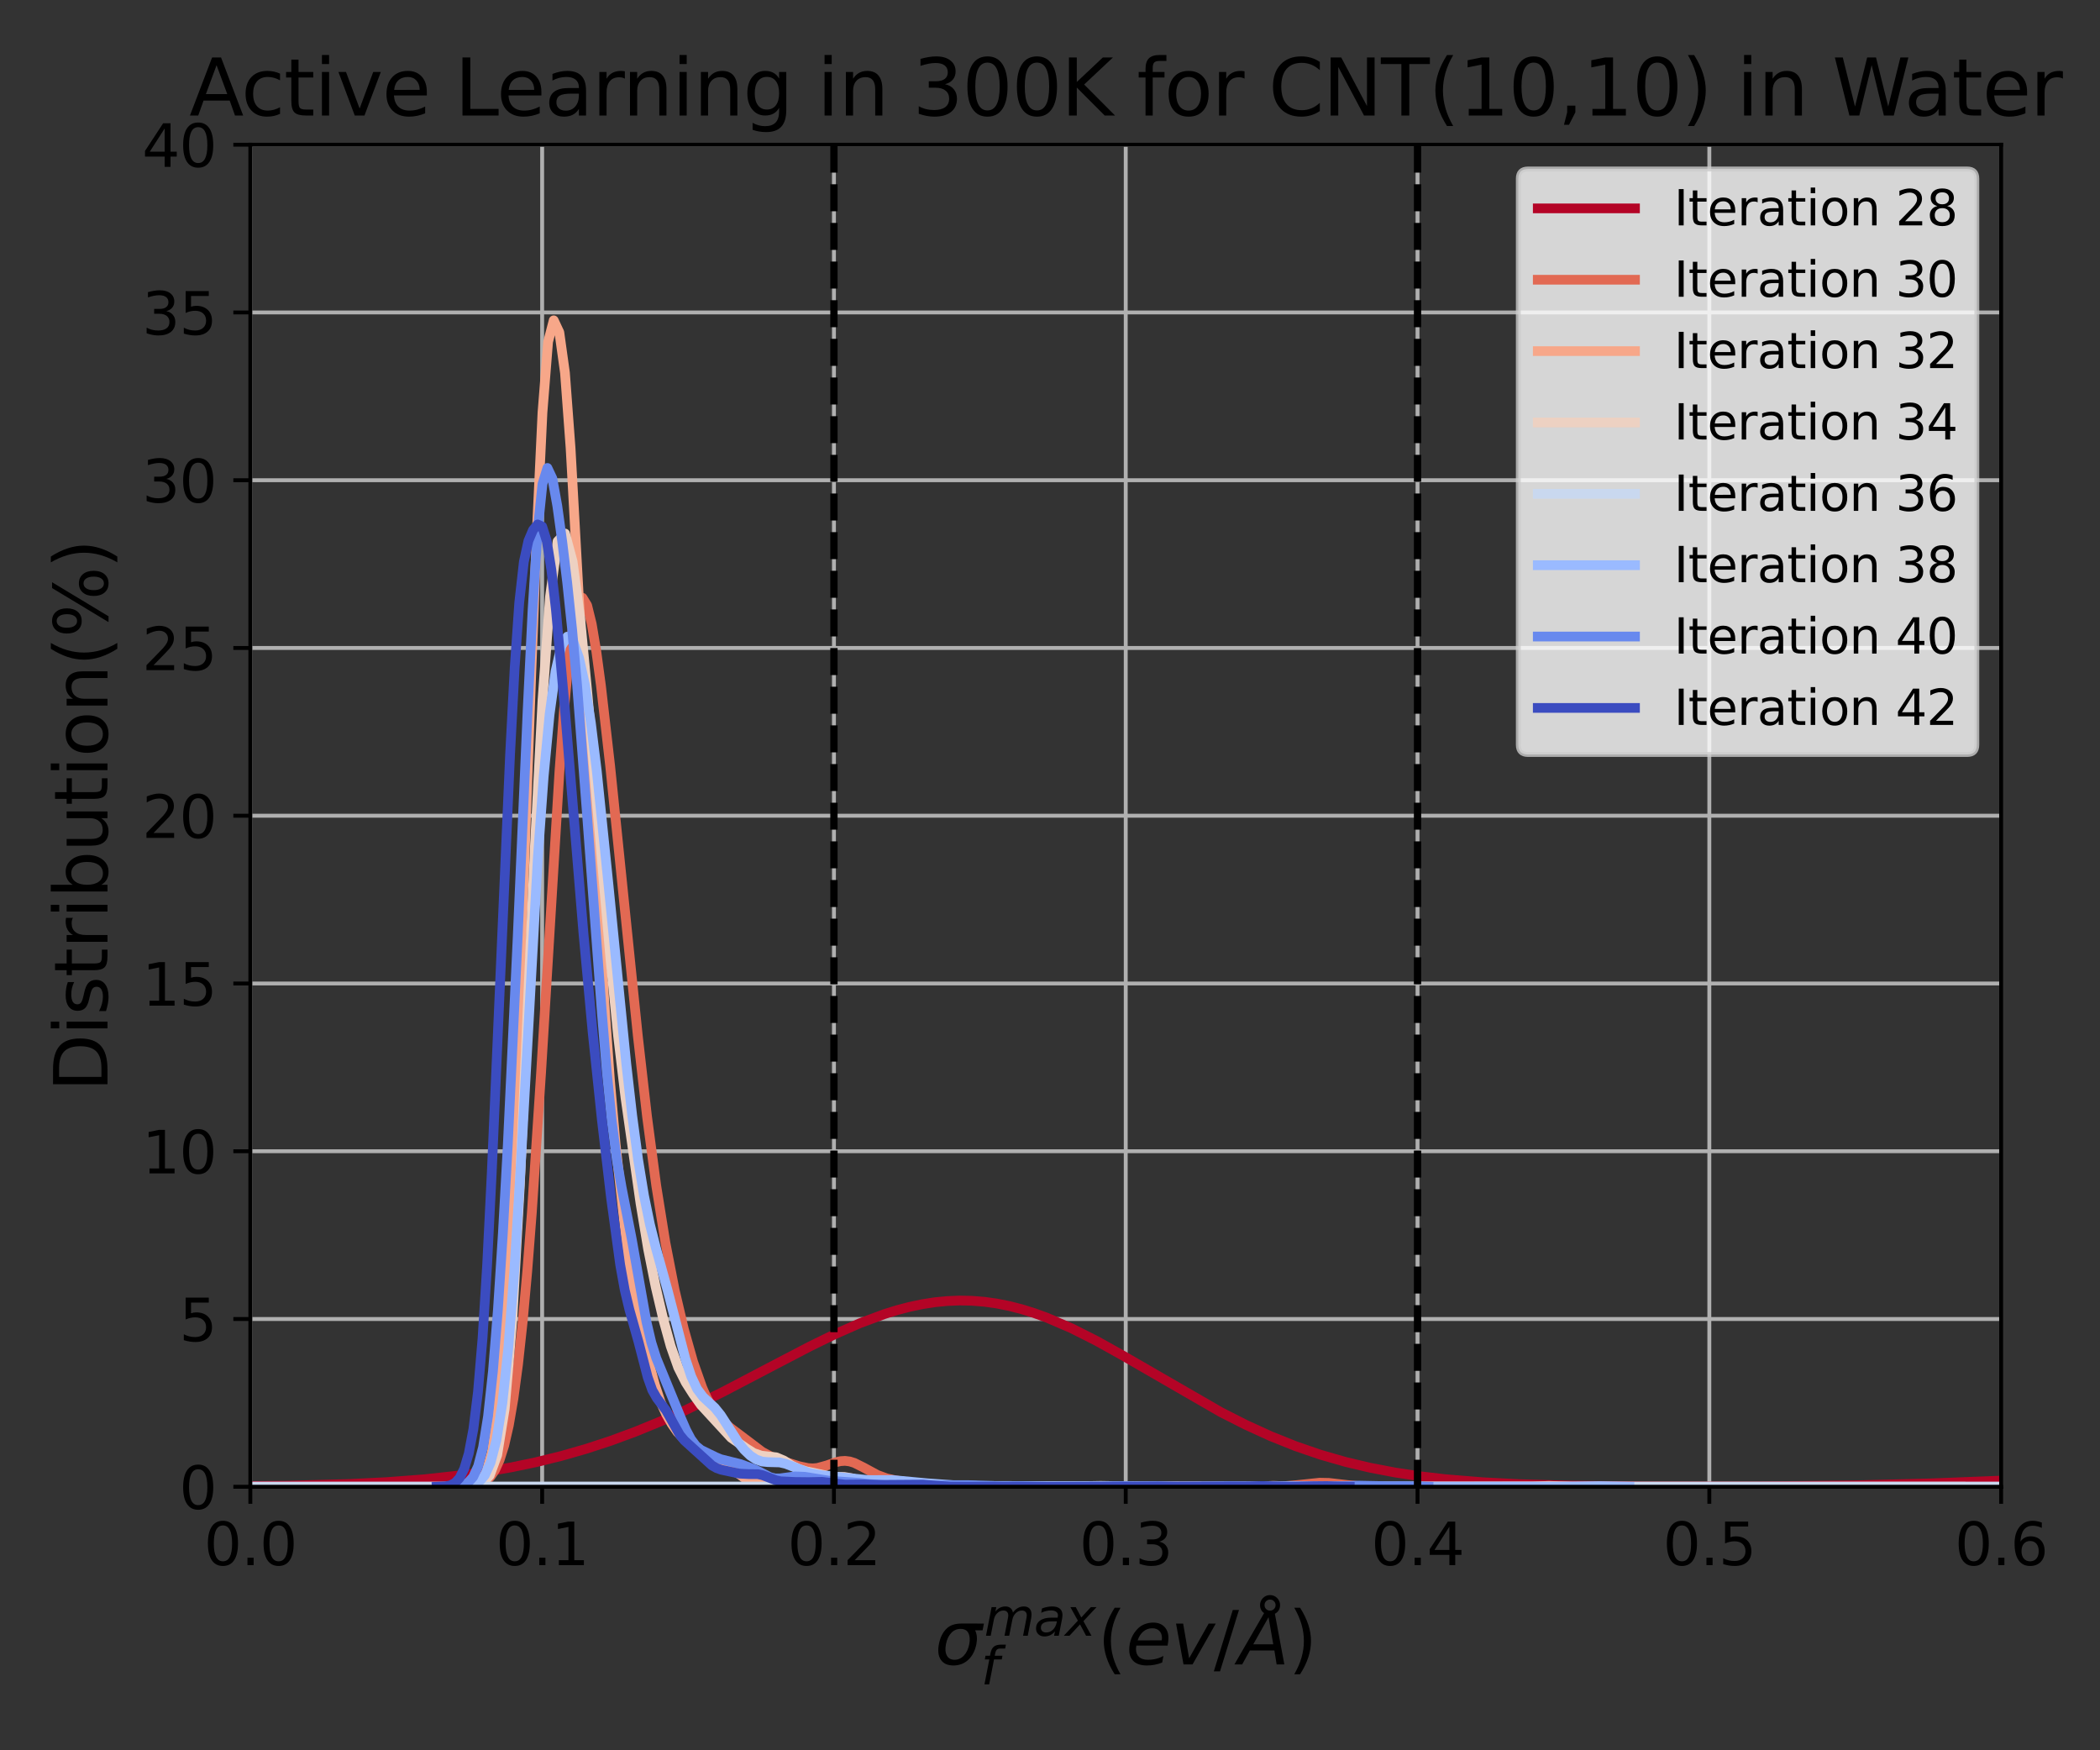 <?xml version="1.0" encoding="utf-8" standalone="no"?>
<!DOCTYPE svg PUBLIC "-//W3C//DTD SVG 1.1//EN"
  "http://www.w3.org/Graphics/SVG/1.1/DTD/svg11.dtd">
<svg xmlns:xlink="http://www.w3.org/1999/xlink" width="432pt" height="360pt" viewBox="0 0 432 360" xmlns="http://www.w3.org/2000/svg" version="1.1">
 <rect x="0" y="0" width="432" height="360" fill="#333333" stroke="none"/>
 <defs>
  <style type="text/css">*{stroke-linejoin: round; stroke-linecap: butt}</style>
 </defs>
 <g id="figure_1">
  <g id="patch_1">
   <path d="M 0 360 
L 432 360 
L 432 0 
L 0 0 
L 0 360 
z
" style="fill: none"/>
  </g>
  <g id="axes_1">
   <g id="patch_2">
    <path d="M 51.5 305.8 
L 411.66 305.8 
L 411.66 29.76 
L 51.5 29.76 
L 51.5 305.8 
z
" style="fill: none"/>
   </g>
   <g id="matplotlib.axis_1">
    <g id="xtick_1">
     <g id="line2d_1">
      <path d="M 51.5 305.8 
L 51.5 29.76 
" clip-path="url(#pc226b191ef)" style="fill: none; stroke: #b0b0b0; stroke-width: 0.8; stroke-linecap: square"/>
     </g>
     <g id="line2d_2">
      <defs>
       <path id="mb92844b63e" d="M 0 0 
L 0 3.5 
" style="stroke: #000000; stroke-width: 0.8"/>
      </defs>
      <g>
       <use xlink:href="#mb92844b63e" x="51.5" y="305.8" style="stroke: #000000; stroke-width: 0.8"/>
      </g>
     </g>
     <g id="text_1">
      <!-- 0.0 -->
      <g transform="translate(41.958 321.918) scale(0.12 -0.12)">
       <defs>
        <path id="DejaVuSans-30" d="M 2034 4250 
Q 1547 4250 1301 3770 
Q 1056 3291 1056 2328 
Q 1056 1369 1301 889 
Q 1547 409 2034 409 
Q 2525 409 2770 889 
Q 3016 1369 3016 2328 
Q 3016 3291 2770 3770 
Q 2525 4250 2034 4250 
z
M 2034 4750 
Q 2819 4750 3233 4129 
Q 3647 3509 3647 2328 
Q 3647 1150 3233 529 
Q 2819 -91 2034 -91 
Q 1250 -91 836 529 
Q 422 1150 422 2328 
Q 422 3509 836 4129 
Q 1250 4750 2034 4750 
z
" transform="scale(0.016)"/>
        <path id="DejaVuSans-2e" d="M 684 794 
L 1344 794 
L 1344 0 
L 684 0 
L 684 794 
z
" transform="scale(0.016)"/>
       </defs>
       <use xlink:href="#DejaVuSans-30"/>
       <use xlink:href="#DejaVuSans-2e" x="63.623"/>
       <use xlink:href="#DejaVuSans-30" x="95.41"/>
      </g>
     </g>
    </g>
    <g id="xtick_2">
     <g id="line2d_3">
      <path d="M 111.527 305.8 
L 111.527 29.76 
" clip-path="url(#pc226b191ef)" style="fill: none; stroke: #b0b0b0; stroke-width: 0.8; stroke-linecap: square"/>
     </g>
     <g id="line2d_4">
      <g>
       <use xlink:href="#mb92844b63e" x="111.527" y="305.8" style="stroke: #000000; stroke-width: 0.8"/>
      </g>
     </g>
     <g id="text_2">
      <!-- 0.1 -->
      <g transform="translate(101.985 321.918) scale(0.12 -0.12)">
       <defs>
        <path id="DejaVuSans-31" d="M 794 531 
L 1825 531 
L 1825 4091 
L 703 3866 
L 703 4441 
L 1819 4666 
L 2450 4666 
L 2450 531 
L 3481 531 
L 3481 0 
L 794 0 
L 794 531 
z
" transform="scale(0.016)"/>
       </defs>
       <use xlink:href="#DejaVuSans-30"/>
       <use xlink:href="#DejaVuSans-2e" x="63.623"/>
       <use xlink:href="#DejaVuSans-31" x="95.41"/>
      </g>
     </g>
    </g>
    <g id="xtick_3">
     <g id="line2d_5">
      <path d="M 171.553 305.8 
L 171.553 29.76 
" clip-path="url(#pc226b191ef)" style="fill: none; stroke: #b0b0b0; stroke-width: 0.8; stroke-linecap: square"/>
     </g>
     <g id="line2d_6">
      <g>
       <use xlink:href="#mb92844b63e" x="171.553" y="305.8" style="stroke: #000000; stroke-width: 0.8"/>
      </g>
     </g>
     <g id="text_3">
      <!-- 0.2 -->
      <g transform="translate(162.011 321.918) scale(0.12 -0.12)">
       <defs>
        <path id="DejaVuSans-32" d="M 1228 531 
L 3431 531 
L 3431 0 
L 469 0 
L 469 531 
Q 828 903 1448 1529 
Q 2069 2156 2228 2338 
Q 2531 2678 2651 2914 
Q 2772 3150 2772 3378 
Q 2772 3750 2511 3984 
Q 2250 4219 1831 4219 
Q 1534 4219 1204 4116 
Q 875 4013 500 3803 
L 500 4441 
Q 881 4594 1212 4672 
Q 1544 4750 1819 4750 
Q 2544 4750 2975 4387 
Q 3406 4025 3406 3419 
Q 3406 3131 3298 2873 
Q 3191 2616 2906 2266 
Q 2828 2175 2409 1742 
Q 1991 1309 1228 531 
z
" transform="scale(0.016)"/>
       </defs>
       <use xlink:href="#DejaVuSans-30"/>
       <use xlink:href="#DejaVuSans-2e" x="63.623"/>
       <use xlink:href="#DejaVuSans-32" x="95.41"/>
      </g>
     </g>
    </g>
    <g id="xtick_4">
     <g id="line2d_7">
      <path d="M 231.58 305.8 
L 231.58 29.76 
" clip-path="url(#pc226b191ef)" style="fill: none; stroke: #b0b0b0; stroke-width: 0.8; stroke-linecap: square"/>
     </g>
     <g id="line2d_8">
      <g>
       <use xlink:href="#mb92844b63e" x="231.58" y="305.8" style="stroke: #000000; stroke-width: 0.8"/>
      </g>
     </g>
     <g id="text_4">
      <!-- 0.3 -->
      <g transform="translate(222.038 321.918) scale(0.12 -0.12)">
       <defs>
        <path id="DejaVuSans-33" d="M 2597 2516 
Q 3050 2419 3304 2112 
Q 3559 1806 3559 1356 
Q 3559 666 3084 287 
Q 2609 -91 1734 -91 
Q 1441 -91 1130 -33 
Q 819 25 488 141 
L 488 750 
Q 750 597 1062 519 
Q 1375 441 1716 441 
Q 2309 441 2620 675 
Q 2931 909 2931 1356 
Q 2931 1769 2642 2001 
Q 2353 2234 1838 2234 
L 1294 2234 
L 1294 2753 
L 1863 2753 
Q 2328 2753 2575 2939 
Q 2822 3125 2822 3475 
Q 2822 3834 2567 4026 
Q 2313 4219 1838 4219 
Q 1578 4219 1281 4162 
Q 984 4106 628 3988 
L 628 4550 
Q 988 4650 1302 4700 
Q 1616 4750 1894 4750 
Q 2613 4750 3031 4423 
Q 3450 4097 3450 3541 
Q 3450 3153 3228 2886 
Q 3006 2619 2597 2516 
z
" transform="scale(0.016)"/>
       </defs>
       <use xlink:href="#DejaVuSans-30"/>
       <use xlink:href="#DejaVuSans-2e" x="63.623"/>
       <use xlink:href="#DejaVuSans-33" x="95.41"/>
      </g>
     </g>
    </g>
    <g id="xtick_5">
     <g id="line2d_9">
      <path d="M 291.607 305.8 
L 291.607 29.76 
" clip-path="url(#pc226b191ef)" style="fill: none; stroke: #b0b0b0; stroke-width: 0.8; stroke-linecap: square"/>
     </g>
     <g id="line2d_10">
      <g>
       <use xlink:href="#mb92844b63e" x="291.607" y="305.8" style="stroke: #000000; stroke-width: 0.8"/>
      </g>
     </g>
     <g id="text_5">
      <!-- 0.4 -->
      <g transform="translate(282.065 321.918) scale(0.12 -0.12)">
       <defs>
        <path id="DejaVuSans-34" d="M 2419 4116 
L 825 1625 
L 2419 1625 
L 2419 4116 
z
M 2253 4666 
L 3047 4666 
L 3047 1625 
L 3713 1625 
L 3713 1100 
L 3047 1100 
L 3047 0 
L 2419 0 
L 2419 1100 
L 313 1100 
L 313 1709 
L 2253 4666 
z
" transform="scale(0.016)"/>
       </defs>
       <use xlink:href="#DejaVuSans-30"/>
       <use xlink:href="#DejaVuSans-2e" x="63.623"/>
       <use xlink:href="#DejaVuSans-34" x="95.41"/>
      </g>
     </g>
    </g>
    <g id="xtick_6">
     <g id="line2d_11">
      <path d="M 351.633 305.8 
L 351.633 29.76 
" clip-path="url(#pc226b191ef)" style="fill: none; stroke: #b0b0b0; stroke-width: 0.8; stroke-linecap: square"/>
     </g>
     <g id="line2d_12">
      <g>
       <use xlink:href="#mb92844b63e" x="351.633" y="305.8" style="stroke: #000000; stroke-width: 0.8"/>
      </g>
     </g>
     <g id="text_6">
      <!-- 0.5 -->
      <g transform="translate(342.091 321.918) scale(0.12 -0.12)">
       <defs>
        <path id="DejaVuSans-35" d="M 691 4666 
L 3169 4666 
L 3169 4134 
L 1269 4134 
L 1269 2991 
Q 1406 3038 1543 3061 
Q 1681 3084 1819 3084 
Q 2600 3084 3056 2656 
Q 3513 2228 3513 1497 
Q 3513 744 3044 326 
Q 2575 -91 1722 -91 
Q 1428 -91 1123 -41 
Q 819 9 494 109 
L 494 744 
Q 775 591 1075 516 
Q 1375 441 1709 441 
Q 2250 441 2565 725 
Q 2881 1009 2881 1497 
Q 2881 1984 2565 2268 
Q 2250 2553 1709 2553 
Q 1456 2553 1204 2497 
Q 953 2441 691 2322 
L 691 4666 
z
" transform="scale(0.016)"/>
       </defs>
       <use xlink:href="#DejaVuSans-30"/>
       <use xlink:href="#DejaVuSans-2e" x="63.623"/>
       <use xlink:href="#DejaVuSans-35" x="95.41"/>
      </g>
     </g>
    </g>
    <g id="xtick_7">
     <g id="line2d_13">
      <path d="M 411.66 305.8 
L 411.66 29.76 
" clip-path="url(#pc226b191ef)" style="fill: none; stroke: #b0b0b0; stroke-width: 0.8; stroke-linecap: square"/>
     </g>
     <g id="line2d_14">
      <g>
       <use xlink:href="#mb92844b63e" x="411.66" y="305.8" style="stroke: #000000; stroke-width: 0.8"/>
      </g>
     </g>
     <g id="text_7">
      <!-- 0.6 -->
      <g transform="translate(402.118 321.918) scale(0.12 -0.12)">
       <defs>
        <path id="DejaVuSans-36" d="M 2113 2584 
Q 1688 2584 1439 2293 
Q 1191 2003 1191 1497 
Q 1191 994 1439 701 
Q 1688 409 2113 409 
Q 2538 409 2786 701 
Q 3034 994 3034 1497 
Q 3034 2003 2786 2293 
Q 2538 2584 2113 2584 
z
M 3366 4563 
L 3366 3988 
Q 3128 4100 2886 4159 
Q 2644 4219 2406 4219 
Q 1781 4219 1451 3797 
Q 1122 3375 1075 2522 
Q 1259 2794 1537 2939 
Q 1816 3084 2150 3084 
Q 2853 3084 3261 2657 
Q 3669 2231 3669 1497 
Q 3669 778 3244 343 
Q 2819 -91 2113 -91 
Q 1303 -91 875 529 
Q 447 1150 447 2328 
Q 447 3434 972 4092 
Q 1497 4750 2381 4750 
Q 2619 4750 2861 4703 
Q 3103 4656 3366 4563 
z
" transform="scale(0.016)"/>
       </defs>
       <use xlink:href="#DejaVuSans-30"/>
       <use xlink:href="#DejaVuSans-2e" x="63.623"/>
       <use xlink:href="#DejaVuSans-36" x="95.41"/>
      </g>
     </g>
    </g>
    <g id="text_8">
     <!-- $\sigma_{f}^{max} (ev/Å)$ -->
     <g transform="translate(192.28 342.364) scale(0.15 -0.15)">
      <defs>
       <path id="DejaVuSans-Oblique-3c3" d="M 2219 3044 
Q 1744 3044 1422 2700 
Q 1081 2341 969 1747 
Q 844 1119 1044 756 
Q 1241 397 1706 397 
Q 2166 397 2503 759 
Q 2844 1122 2966 1747 
Q 3075 2319 2881 2700 
Q 2700 3044 2219 3044 
z
M 2309 3503 
L 4219 3500 
L 4106 2925 
L 3463 2925 
Q 3706 2438 3575 1747 
Q 3406 888 2884 400 
Q 2359 -91 1609 -91 
Q 856 -91 525 400 
Q 194 888 363 1747 
Q 528 2609 1050 3097 
Q 1484 3503 2309 3503 
z
" transform="scale(0.016)"/>
       <path id="DejaVuSans-Oblique-6d" d="M 5747 2113 
L 5338 0 
L 4763 0 
L 5166 2094 
Q 5191 2228 5203 2325 
Q 5216 2422 5216 2491 
Q 5216 2772 5059 2928 
Q 4903 3084 4622 3084 
Q 4203 3084 3875 2770 
Q 3547 2456 3450 1953 
L 3066 0 
L 2491 0 
L 2900 2094 
Q 2925 2209 2937 2307 
Q 2950 2406 2950 2484 
Q 2950 2769 2794 2926 
Q 2638 3084 2363 3084 
Q 1938 3084 1609 2770 
Q 1281 2456 1184 1953 
L 800 0 
L 225 0 
L 909 3500 
L 1484 3500 
L 1375 2956 
Q 1609 3263 1923 3423 
Q 2238 3584 2597 3584 
Q 2978 3584 3223 3384 
Q 3469 3184 3519 2828 
Q 3781 3197 4126 3390 
Q 4472 3584 4856 3584 
Q 5306 3584 5551 3325 
Q 5797 3066 5797 2591 
Q 5797 2488 5784 2364 
Q 5772 2241 5747 2113 
z
" transform="scale(0.016)"/>
       <path id="DejaVuSans-Oblique-61" d="M 3438 1997 
L 3047 0 
L 2472 0 
L 2578 531 
Q 2325 219 2001 64 
Q 1678 -91 1281 -91 
Q 834 -91 548 182 
Q 263 456 263 884 
Q 263 1497 752 1853 
Q 1241 2209 2100 2209 
L 2900 2209 
L 2931 2363 
Q 2938 2388 2941 2417 
Q 2944 2447 2944 2509 
Q 2944 2788 2717 2942 
Q 2491 3097 2081 3097 
Q 1800 3097 1504 3025 
Q 1209 2953 897 2809 
L 997 3341 
Q 1322 3463 1633 3523 
Q 1944 3584 2234 3584 
Q 2853 3584 3176 3315 
Q 3500 3047 3500 2534 
Q 3500 2431 3484 2292 
Q 3469 2153 3438 1997 
z
M 2816 1759 
L 2241 1759 
Q 1534 1759 1195 1570 
Q 856 1381 856 984 
Q 856 709 1029 553 
Q 1203 397 1509 397 
Q 1978 397 2328 733 
Q 2678 1069 2791 1631 
L 2816 1759 
z
" transform="scale(0.016)"/>
       <path id="DejaVuSans-Oblique-78" d="M 3841 3500 
L 2234 1784 
L 3219 0 
L 2559 0 
L 1819 1388 
L 531 0 
L -166 0 
L 1556 1844 
L 641 3500 
L 1300 3500 
L 1972 2234 
L 3144 3500 
L 3841 3500 
z
" transform="scale(0.016)"/>
       <path id="DejaVuSans-Oblique-66" d="M 3059 4863 
L 2969 4384 
L 2419 4384 
Q 2106 4384 1964 4261 
Q 1822 4138 1753 3809 
L 1691 3500 
L 2638 3500 
L 2553 3053 
L 1606 3053 
L 1013 0 
L 434 0 
L 1031 3053 
L 481 3053 
L 563 3500 
L 1113 3500 
L 1159 3744 
Q 1278 4363 1576 4613 
Q 1875 4863 2516 4863 
L 3059 4863 
z
" transform="scale(0.016)"/>
       <path id="DejaVuSans-28" d="M 1984 4856 
Q 1566 4138 1362 3434 
Q 1159 2731 1159 2009 
Q 1159 1288 1364 580 
Q 1569 -128 1984 -844 
L 1484 -844 
Q 1016 -109 783 600 
Q 550 1309 550 2009 
Q 550 2706 781 3412 
Q 1013 4119 1484 4856 
L 1984 4856 
z
" transform="scale(0.016)"/>
       <path id="DejaVuSans-Oblique-65" d="M 3078 2063 
Q 3088 2113 3092 2166 
Q 3097 2219 3097 2272 
Q 3097 2653 2873 2875 
Q 2650 3097 2266 3097 
Q 1838 3097 1509 2826 
Q 1181 2556 1013 2059 
L 3078 2063 
z
M 3578 1613 
L 903 1613 
Q 884 1494 878 1425 
Q 872 1356 872 1306 
Q 872 872 1139 634 
Q 1406 397 1894 397 
Q 2269 397 2603 481 
Q 2938 566 3225 728 
L 3116 159 
Q 2806 34 2476 -28 
Q 2147 -91 1806 -91 
Q 1078 -91 686 257 
Q 294 606 294 1247 
Q 294 1794 489 2264 
Q 684 2734 1063 3103 
Q 1306 3334 1642 3459 
Q 1978 3584 2356 3584 
Q 2950 3584 3301 3228 
Q 3653 2872 3653 2272 
Q 3653 2128 3634 1964 
Q 3616 1800 3578 1613 
z
" transform="scale(0.016)"/>
       <path id="DejaVuSans-Oblique-76" d="M 459 3500 
L 1069 3500 
L 1581 525 
L 3256 3500 
L 3866 3500 
L 1875 0 
L 1100 0 
L 459 3500 
z
" transform="scale(0.016)"/>
       <path id="DejaVuSans-2f" d="M 1625 4666 
L 2156 4666 
L 531 -594 
L 0 -594 
L 1625 4666 
z
" transform="scale(0.016)"/>
       <path id="DejaVuSans-Oblique-c5" d="M 3188 5081 
Q 3188 5278 3048 5417 
Q 2909 5556 2713 5556 
Q 2513 5556 2377 5420 
Q 2241 5284 2241 5081 
Q 2241 4884 2377 4746 
Q 2513 4609 2713 4609 
Q 2909 4609 3048 4746 
Q 3188 4884 3188 5081 
z
M 2203 4397 
Q 2034 4513 1945 4689 
Q 1856 4866 1856 5081 
Q 1856 5438 2106 5689 
Q 2356 5941 2713 5941 
Q 3069 5941 3320 5689 
Q 3572 5438 3572 5081 
Q 3572 4834 3458 4643 
Q 3344 4453 3128 4341 
L 3938 0 
L 3278 0 
L 3084 1197 
L 984 1197 
L 325 0 
L -341 0 
L 2203 4397 
z
M 2584 4044 
L 1275 1722 
L 2988 1722 
L 2584 4044 
z
" transform="scale(0.016)"/>
       <path id="DejaVuSans-29" d="M 513 4856 
L 1013 4856 
Q 1481 4119 1714 3412 
Q 1947 2706 1947 2009 
Q 1947 1309 1714 600 
Q 1481 -109 1013 -844 
L 513 -844 
Q 928 -128 1133 580 
Q 1338 1288 1338 2009 
Q 1338 2731 1133 3434 
Q 928 4138 513 4856 
z
" transform="scale(0.016)"/>
      </defs>
      <use xlink:href="#DejaVuSans-Oblique-3c3" transform="translate(0 0.172)"/>
      <use xlink:href="#DejaVuSans-Oblique-6d" transform="translate(67.852 39.513) scale(0.7)"/>
      <use xlink:href="#DejaVuSans-Oblique-61" transform="translate(136.04 39.513) scale(0.7)"/>
      <use xlink:href="#DejaVuSans-Oblique-78" transform="translate(178.936 39.513) scale(0.7)"/>
      <use xlink:href="#DejaVuSans-Oblique-66" transform="translate(63.379 -27.172) scale(0.7)"/>
      <use xlink:href="#DejaVuSans-28" transform="translate(223.096 0.172)"/>
      <use xlink:href="#DejaVuSans-Oblique-65" transform="translate(262.109 0.172)"/>
      <use xlink:href="#DejaVuSans-Oblique-76" transform="translate(323.633 0.172)"/>
      <use xlink:href="#DejaVuSans-2f" transform="translate(382.813 0.172)"/>
      <use xlink:href="#DejaVuSans-Oblique-c5" transform="translate(416.504 0.172)"/>
      <use xlink:href="#DejaVuSans-29" transform="translate(484.912 0.172)"/>
     </g>
    </g>
   </g>
   <g id="matplotlib.axis_2">
    <g id="ytick_1">
     <g id="line2d_15">
      <path d="M 51.5 305.8 
L 411.66 305.8 
" clip-path="url(#pc226b191ef)" style="fill: none; stroke: #b0b0b0; stroke-width: 0.8; stroke-linecap: square"/>
     </g>
     <g id="line2d_16">
      <defs>
       <path id="m5f1192efec" d="M 0 0 
L -3.5 0 
" style="stroke: #000000; stroke-width: 0.8"/>
      </defs>
      <g>
       <use xlink:href="#m5f1192efec" x="51.5" y="305.8" style="stroke: #000000; stroke-width: 0.8"/>
      </g>
     </g>
     <g id="text_9">
      <!-- 0 -->
      <g transform="translate(36.865 310.359) scale(0.12 -0.12)">
       <use xlink:href="#DejaVuSans-30"/>
      </g>
     </g>
    </g>
    <g id="ytick_2">
     <g id="line2d_17">
      <path d="M 51.5 271.295 
L 411.66 271.295 
" clip-path="url(#pc226b191ef)" style="fill: none; stroke: #b0b0b0; stroke-width: 0.8; stroke-linecap: square"/>
     </g>
     <g id="line2d_18">
      <g>
       <use xlink:href="#m5f1192efec" x="51.5" y="271.295" style="stroke: #000000; stroke-width: 0.8"/>
      </g>
     </g>
     <g id="text_10">
      <!-- 5 -->
      <g transform="translate(36.865 275.854) scale(0.12 -0.12)">
       <use xlink:href="#DejaVuSans-35"/>
      </g>
     </g>
    </g>
    <g id="ytick_3">
     <g id="line2d_19">
      <path d="M 51.5 236.79 
L 411.66 236.79 
" clip-path="url(#pc226b191ef)" style="fill: none; stroke: #b0b0b0; stroke-width: 0.8; stroke-linecap: square"/>
     </g>
     <g id="line2d_20">
      <g>
       <use xlink:href="#m5f1192efec" x="51.5" y="236.79" style="stroke: #000000; stroke-width: 0.8"/>
      </g>
     </g>
     <g id="text_11">
      <!-- 10 -->
      <g transform="translate(29.23 241.349) scale(0.12 -0.12)">
       <use xlink:href="#DejaVuSans-31"/>
       <use xlink:href="#DejaVuSans-30" x="63.623"/>
      </g>
     </g>
    </g>
    <g id="ytick_4">
     <g id="line2d_21">
      <path d="M 51.5 202.285 
L 411.66 202.285 
" clip-path="url(#pc226b191ef)" style="fill: none; stroke: #b0b0b0; stroke-width: 0.8; stroke-linecap: square"/>
     </g>
     <g id="line2d_22">
      <g>
       <use xlink:href="#m5f1192efec" x="51.5" y="202.285" style="stroke: #000000; stroke-width: 0.8"/>
      </g>
     </g>
     <g id="text_12">
      <!-- 15 -->
      <g transform="translate(29.23 206.844) scale(0.12 -0.12)">
       <use xlink:href="#DejaVuSans-31"/>
       <use xlink:href="#DejaVuSans-35" x="63.623"/>
      </g>
     </g>
    </g>
    <g id="ytick_5">
     <g id="line2d_23">
      <path d="M 51.5 167.78 
L 411.66 167.78 
" clip-path="url(#pc226b191ef)" style="fill: none; stroke: #b0b0b0; stroke-width: 0.8; stroke-linecap: square"/>
     </g>
     <g id="line2d_24">
      <g>
       <use xlink:href="#m5f1192efec" x="51.5" y="167.78" style="stroke: #000000; stroke-width: 0.8"/>
      </g>
     </g>
     <g id="text_13">
      <!-- 20 -->
      <g transform="translate(29.23 172.339) scale(0.12 -0.12)">
       <use xlink:href="#DejaVuSans-32"/>
       <use xlink:href="#DejaVuSans-30" x="63.623"/>
      </g>
     </g>
    </g>
    <g id="ytick_6">
     <g id="line2d_25">
      <path d="M 51.5 133.275 
L 411.66 133.275 
" clip-path="url(#pc226b191ef)" style="fill: none; stroke: #b0b0b0; stroke-width: 0.8; stroke-linecap: square"/>
     </g>
     <g id="line2d_26">
      <g>
       <use xlink:href="#m5f1192efec" x="51.5" y="133.275" style="stroke: #000000; stroke-width: 0.8"/>
      </g>
     </g>
     <g id="text_14">
      <!-- 25 -->
      <g transform="translate(29.23 137.834) scale(0.12 -0.12)">
       <use xlink:href="#DejaVuSans-32"/>
       <use xlink:href="#DejaVuSans-35" x="63.623"/>
      </g>
     </g>
    </g>
    <g id="ytick_7">
     <g id="line2d_27">
      <path d="M 51.5 98.77 
L 411.66 98.77 
" clip-path="url(#pc226b191ef)" style="fill: none; stroke: #b0b0b0; stroke-width: 0.8; stroke-linecap: square"/>
     </g>
     <g id="line2d_28">
      <g>
       <use xlink:href="#m5f1192efec" x="51.5" y="98.77" style="stroke: #000000; stroke-width: 0.8"/>
      </g>
     </g>
     <g id="text_15">
      <!-- 30 -->
      <g transform="translate(29.23 103.329) scale(0.12 -0.12)">
       <use xlink:href="#DejaVuSans-33"/>
       <use xlink:href="#DejaVuSans-30" x="63.623"/>
      </g>
     </g>
    </g>
    <g id="ytick_8">
     <g id="line2d_29">
      <path d="M 51.5 64.265 
L 411.66 64.265 
" clip-path="url(#pc226b191ef)" style="fill: none; stroke: #b0b0b0; stroke-width: 0.8; stroke-linecap: square"/>
     </g>
     <g id="line2d_30">
      <g>
       <use xlink:href="#m5f1192efec" x="51.5" y="64.265" style="stroke: #000000; stroke-width: 0.8"/>
      </g>
     </g>
     <g id="text_16">
      <!-- 35 -->
      <g transform="translate(29.23 68.824) scale(0.12 -0.12)">
       <use xlink:href="#DejaVuSans-33"/>
       <use xlink:href="#DejaVuSans-35" x="63.623"/>
      </g>
     </g>
    </g>
    <g id="ytick_9">
     <g id="line2d_31">
      <path d="M 51.5 29.76 
L 411.66 29.76 
" clip-path="url(#pc226b191ef)" style="fill: none; stroke: #b0b0b0; stroke-width: 0.8; stroke-linecap: square"/>
     </g>
     <g id="line2d_32">
      <g>
       <use xlink:href="#m5f1192efec" x="51.5" y="29.76" style="stroke: #000000; stroke-width: 0.8"/>
      </g>
     </g>
     <g id="text_17">
      <!-- 40 -->
      <g transform="translate(29.23 34.319) scale(0.12 -0.12)">
       <use xlink:href="#DejaVuSans-34"/>
       <use xlink:href="#DejaVuSans-30" x="63.623"/>
      </g>
     </g>
    </g>
    <g id="text_18">
     <!-- Distribution(%) -->
     <g transform="translate(22.11 224.512) rotate(-90) scale(0.15 -0.15)">
      <defs>
       <path id="DejaVuSans-44" d="M 1259 4147 
L 1259 519 
L 2022 519 
Q 2988 519 3436 956 
Q 3884 1394 3884 2338 
Q 3884 3275 3436 3711 
Q 2988 4147 2022 4147 
L 1259 4147 
z
M 628 4666 
L 1925 4666 
Q 3281 4666 3915 4102 
Q 4550 3538 4550 2338 
Q 4550 1131 3912 565 
Q 3275 0 1925 0 
L 628 0 
L 628 4666 
z
" transform="scale(0.016)"/>
       <path id="DejaVuSans-69" d="M 603 3500 
L 1178 3500 
L 1178 0 
L 603 0 
L 603 3500 
z
M 603 4863 
L 1178 4863 
L 1178 4134 
L 603 4134 
L 603 4863 
z
" transform="scale(0.016)"/>
       <path id="DejaVuSans-73" d="M 2834 3397 
L 2834 2853 
Q 2591 2978 2328 3040 
Q 2066 3103 1784 3103 
Q 1356 3103 1142 2972 
Q 928 2841 928 2578 
Q 928 2378 1081 2264 
Q 1234 2150 1697 2047 
L 1894 2003 
Q 2506 1872 2764 1633 
Q 3022 1394 3022 966 
Q 3022 478 2636 193 
Q 2250 -91 1575 -91 
Q 1294 -91 989 -36 
Q 684 19 347 128 
L 347 722 
Q 666 556 975 473 
Q 1284 391 1588 391 
Q 1994 391 2212 530 
Q 2431 669 2431 922 
Q 2431 1156 2273 1281 
Q 2116 1406 1581 1522 
L 1381 1569 
Q 847 1681 609 1914 
Q 372 2147 372 2553 
Q 372 3047 722 3315 
Q 1072 3584 1716 3584 
Q 2034 3584 2315 3537 
Q 2597 3491 2834 3397 
z
" transform="scale(0.016)"/>
       <path id="DejaVuSans-74" d="M 1172 4494 
L 1172 3500 
L 2356 3500 
L 2356 3053 
L 1172 3053 
L 1172 1153 
Q 1172 725 1289 603 
Q 1406 481 1766 481 
L 2356 481 
L 2356 0 
L 1766 0 
Q 1100 0 847 248 
Q 594 497 594 1153 
L 594 3053 
L 172 3053 
L 172 3500 
L 594 3500 
L 594 4494 
L 1172 4494 
z
" transform="scale(0.016)"/>
       <path id="DejaVuSans-72" d="M 2631 2963 
Q 2534 3019 2420 3045 
Q 2306 3072 2169 3072 
Q 1681 3072 1420 2755 
Q 1159 2438 1159 1844 
L 1159 0 
L 581 0 
L 581 3500 
L 1159 3500 
L 1159 2956 
Q 1341 3275 1631 3429 
Q 1922 3584 2338 3584 
Q 2397 3584 2469 3576 
Q 2541 3569 2628 3553 
L 2631 2963 
z
" transform="scale(0.016)"/>
       <path id="DejaVuSans-62" d="M 3116 1747 
Q 3116 2381 2855 2742 
Q 2594 3103 2138 3103 
Q 1681 3103 1420 2742 
Q 1159 2381 1159 1747 
Q 1159 1113 1420 752 
Q 1681 391 2138 391 
Q 2594 391 2855 752 
Q 3116 1113 3116 1747 
z
M 1159 2969 
Q 1341 3281 1617 3432 
Q 1894 3584 2278 3584 
Q 2916 3584 3314 3078 
Q 3713 2572 3713 1747 
Q 3713 922 3314 415 
Q 2916 -91 2278 -91 
Q 1894 -91 1617 61 
Q 1341 213 1159 525 
L 1159 0 
L 581 0 
L 581 4863 
L 1159 4863 
L 1159 2969 
z
" transform="scale(0.016)"/>
       <path id="DejaVuSans-75" d="M 544 1381 
L 544 3500 
L 1119 3500 
L 1119 1403 
Q 1119 906 1312 657 
Q 1506 409 1894 409 
Q 2359 409 2629 706 
Q 2900 1003 2900 1516 
L 2900 3500 
L 3475 3500 
L 3475 0 
L 2900 0 
L 2900 538 
Q 2691 219 2414 64 
Q 2138 -91 1772 -91 
Q 1169 -91 856 284 
Q 544 659 544 1381 
z
M 1991 3584 
L 1991 3584 
z
" transform="scale(0.016)"/>
       <path id="DejaVuSans-6f" d="M 1959 3097 
Q 1497 3097 1228 2736 
Q 959 2375 959 1747 
Q 959 1119 1226 758 
Q 1494 397 1959 397 
Q 2419 397 2687 759 
Q 2956 1122 2956 1747 
Q 2956 2369 2687 2733 
Q 2419 3097 1959 3097 
z
M 1959 3584 
Q 2709 3584 3137 3096 
Q 3566 2609 3566 1747 
Q 3566 888 3137 398 
Q 2709 -91 1959 -91 
Q 1206 -91 779 398 
Q 353 888 353 1747 
Q 353 2609 779 3096 
Q 1206 3584 1959 3584 
z
" transform="scale(0.016)"/>
       <path id="DejaVuSans-6e" d="M 3513 2113 
L 3513 0 
L 2938 0 
L 2938 2094 
Q 2938 2591 2744 2837 
Q 2550 3084 2163 3084 
Q 1697 3084 1428 2787 
Q 1159 2491 1159 1978 
L 1159 0 
L 581 0 
L 581 3500 
L 1159 3500 
L 1159 2956 
Q 1366 3272 1645 3428 
Q 1925 3584 2291 3584 
Q 2894 3584 3203 3211 
Q 3513 2838 3513 2113 
z
" transform="scale(0.016)"/>
       <path id="DejaVuSans-25" d="M 4653 2053 
Q 4381 2053 4226 1822 
Q 4072 1591 4072 1178 
Q 4072 772 4226 539 
Q 4381 306 4653 306 
Q 4919 306 5073 539 
Q 5228 772 5228 1178 
Q 5228 1588 5073 1820 
Q 4919 2053 4653 2053 
z
M 4653 2450 
Q 5147 2450 5437 2106 
Q 5728 1763 5728 1178 
Q 5728 594 5436 251 
Q 5144 -91 4653 -91 
Q 4153 -91 3862 251 
Q 3572 594 3572 1178 
Q 3572 1766 3864 2108 
Q 4156 2450 4653 2450 
z
M 1428 4353 
Q 1159 4353 1004 4120 
Q 850 3888 850 3481 
Q 850 3069 1003 2837 
Q 1156 2606 1428 2606 
Q 1700 2606 1854 2837 
Q 2009 3069 2009 3481 
Q 2009 3884 1853 4118 
Q 1697 4353 1428 4353 
z
M 4250 4750 
L 4750 4750 
L 1831 -91 
L 1331 -91 
L 4250 4750 
z
M 1428 4750 
Q 1922 4750 2215 4408 
Q 2509 4066 2509 3481 
Q 2509 2891 2217 2550 
Q 1925 2209 1428 2209 
Q 931 2209 642 2551 
Q 353 2894 353 3481 
Q 353 4063 643 4406 
Q 934 4750 1428 4750 
z
" transform="scale(0.016)"/>
      </defs>
      <use xlink:href="#DejaVuSans-44"/>
      <use xlink:href="#DejaVuSans-69" x="77.002"/>
      <use xlink:href="#DejaVuSans-73" x="104.785"/>
      <use xlink:href="#DejaVuSans-74" x="156.885"/>
      <use xlink:href="#DejaVuSans-72" x="196.094"/>
      <use xlink:href="#DejaVuSans-69" x="237.207"/>
      <use xlink:href="#DejaVuSans-62" x="264.99"/>
      <use xlink:href="#DejaVuSans-75" x="328.467"/>
      <use xlink:href="#DejaVuSans-74" x="391.846"/>
      <use xlink:href="#DejaVuSans-69" x="431.055"/>
      <use xlink:href="#DejaVuSans-6f" x="458.838"/>
      <use xlink:href="#DejaVuSans-6e" x="520.02"/>
      <use xlink:href="#DejaVuSans-28" x="583.398"/>
      <use xlink:href="#DejaVuSans-25" x="622.412"/>
      <use xlink:href="#DejaVuSans-29" x="717.432"/>
     </g>
    </g>
   </g>
   <g id="line2d_33">
    <path d="M 38.588 305.764 
L 59.077 305.58 
L 71.883 305.228 
L 79.566 304.843 
L 87.25 304.263 
L 94.933 303.427 
L 100.056 302.697 
L 105.178 301.806 
L 110.3 300.737 
L 115.422 299.476 
L 120.545 298.011 
L 125.667 296.334 
L 130.789 294.442 
L 135.912 292.341 
L 141.034 290.043 
L 148.717 286.285 
L 158.962 280.92 
L 166.645 276.916 
L 171.768 274.414 
L 176.89 272.161 
L 182.012 270.256 
L 184.573 269.463 
L 187.134 268.793 
L 189.696 268.253 
L 192.257 267.853 
L 194.818 267.599 
L 197.379 267.496 
L 199.94 267.546 
L 202.501 267.752 
L 205.062 268.113 
L 207.624 268.624 
L 210.185 269.281 
L 212.746 270.078 
L 215.307 271.005 
L 220.429 273.207 
L 225.552 275.789 
L 230.674 278.639 
L 251.163 290.463 
L 256.285 293.063 
L 261.408 295.401 
L 266.53 297.452 
L 271.652 299.211 
L 276.775 300.686 
L 281.897 301.897 
L 287.019 302.872 
L 292.141 303.64 
L 297.264 304.234 
L 304.947 304.864 
L 312.631 305.262 
L 322.875 305.558 
L 338.242 305.729 
L 361.292 305.724 
L 381.781 305.499 
L 397.148 305.105 
L 415.076 304.396 
L 433 303.685 
L 433 303.685 
" clip-path="url(#pc226b191ef)" style="fill: none; stroke: #b40426; stroke-width: 2; stroke-linecap: square"/>
   </g>
   <g id="line2d_34">
    <path d="M 95.197 305.763 
L 97.092 305.63 
L 98.039 305.46 
L 98.987 305.152 
L 99.935 304.618 
L 100.882 303.739 
L 101.83 302.358 
L 102.777 300.282 
L 103.725 297.295 
L 104.673 293.168 
L 105.62 287.684 
L 106.568 280.654 
L 107.516 271.947 
L 108.463 261.503 
L 109.411 249.357 
L 111.306 220.687 
L 115.096 158.519 
L 116.044 145.832 
L 116.992 135.629 
L 117.939 128.337 
L 118.887 124.137 
L 119.835 122.958 
L 120.782 124.511 
L 121.73 128.363 
L 122.677 134.025 
L 123.625 141.025 
L 125.52 157.561 
L 128.363 185.305 
L 131.206 213.024 
L 133.101 229.622 
L 134.996 243.849 
L 136.892 255.637 
L 138.787 265.333 
L 140.682 273.384 
L 142.577 280.084 
L 144.473 285.449 
L 145.42 287.588 
L 146.368 289.358 
L 147.315 290.781 
L 148.263 291.912 
L 150.158 293.608 
L 156.792 298.613 
L 158.687 299.626 
L 160.582 300.368 
L 164.373 301.568 
L 166.268 301.963 
L 167.215 302.013 
L 168.163 301.931 
L 170.058 301.414 
L 171.953 300.749 
L 172.901 300.534 
L 173.849 300.474 
L 174.796 300.593 
L 175.744 300.885 
L 177.639 301.83 
L 180.482 303.37 
L 182.377 304.067 
L 184.272 304.489 
L 190.906 305.493 
L 193.749 305.718 
L 198.487 305.797 
L 259.134 305.796 
L 263.872 305.704 
L 266.715 305.464 
L 271.453 304.967 
L 273.348 305.004 
L 277.139 305.441 
L 279.982 305.693 
L 283.772 305.791 
L 283.772 305.791 
" clip-path="url(#pc226b191ef)" style="fill: none; stroke: #e26953; stroke-width: 2; stroke-linecap: square"/>
   </g>
   <g id="line2d_35">
    <path d="M 93.091 305.798 
L 95.404 305.739 
L 96.561 305.619 
L 97.717 305.347 
L 98.874 304.658 
L 100.03 302.833 
L 101.187 298.69 
L 102.343 291 
L 103.5 278.614 
L 104.656 259.874 
L 105.813 233.475 
L 109.282 138.692 
L 110.439 109.316 
L 111.595 84.848 
L 112.752 70.3 
L 113.908 65.887 
L 115.065 68.359 
L 116.221 76.668 
L 117.378 92.168 
L 119.691 133.945 
L 123.16 187.363 
L 124.317 206.068 
L 125.473 222.188 
L 126.63 235.267 
L 128.943 256.145 
L 130.099 265.004 
L 131.256 271.549 
L 133.569 280.555 
L 134.725 284.835 
L 135.882 288.332 
L 137.038 290.86 
L 138.195 292.881 
L 139.351 294.554 
L 140.508 295.778 
L 141.664 296.648 
L 143.977 298.168 
L 146.29 300.416 
L 147.447 301.246 
L 148.603 301.82 
L 150.916 302.583 
L 152.073 303.21 
L 153.229 304.065 
L 154.386 304.662 
L 155.542 304.804 
L 157.855 304.727 
L 168.264 305.078 
L 171.733 305.496 
L 174.046 305.764 
L 178.672 305.79 
L 184.455 305.68 
L 186.768 305.767 
L 191.394 305.639 
L 194.863 305.795 
L 223.776 305.8 
L 259.627 305.702 
L 261.94 305.607 
L 267.723 305.8 
L 315.139 305.762 
L 318.609 305.609 
L 323.235 305.798 
L 323.235 305.798 
" clip-path="url(#pc226b191ef)" style="fill: none; stroke: #f7a789; stroke-width: 2; stroke-linecap: square"/>
   </g>
   <g id="line2d_36">
    <path d="M 94.526 305.799 
L 97.63 305.66 
L 99.181 305.127 
L 100.733 303.485 
L 102.285 299.268 
L 103.837 289.723 
L 105.388 271.629 
L 106.94 243.826 
L 110.044 173.939 
L 111.595 144.097 
L 113.147 122.702 
L 114.699 111.338 
L 116.251 109.743 
L 117.802 115.528 
L 119.354 127.213 
L 120.906 143.4 
L 125.561 197.06 
L 127.113 212.75 
L 128.665 225.743 
L 131.768 247.541 
L 133.32 256.869 
L 134.872 264.639 
L 136.424 271.264 
L 137.975 276.885 
L 139.527 281.282 
L 141.079 284.366 
L 142.631 286.794 
L 144.182 288.965 
L 150.389 295.711 
L 153.493 297.881 
L 155.045 298.86 
L 156.596 299.397 
L 159.7 299.743 
L 161.252 300.396 
L 162.803 301.406 
L 164.355 302.146 
L 165.907 302.635 
L 170.562 303.611 
L 172.114 303.76 
L 173.666 303.778 
L 175.217 304.041 
L 176.769 304.509 
L 178.321 304.841 
L 179.873 304.953 
L 184.528 304.76 
L 187.631 304.998 
L 190.735 305.405 
L 203.149 305.691 
L 223.322 305.666 
L 226.425 305.613 
L 231.081 305.69 
L 252.805 305.678 
L 255.909 305.65 
L 262.116 305.799 
L 277.633 305.698 
L 282.289 305.776 
L 291.599 305.8 
L 403.325 305.799 
L 403.325 305.799 
" clip-path="url(#pc226b191ef)" style="fill: none; stroke: #edd1c2; stroke-width: 2; stroke-linecap: square"/>
   </g>
   <g id="line2d_37">
    <path d="M -1 305.752 
L 433 305.751 
L 433 305.751 
" clip-path="url(#pc226b191ef)" style="fill: none; stroke: #c9d8ef; stroke-width: 2; stroke-linecap: square"/>
   </g>
   <g id="line2d_38">
    <path d="M 93.639 305.794 
L 96.066 305.696 
L 97.28 305.46 
L 98.494 304.848 
L 99.708 303.486 
L 100.922 300.823 
L 102.135 296.138 
L 103.349 288.577 
L 104.563 277.286 
L 105.777 261.724 
L 106.991 242.129 
L 110.632 176.554 
L 111.846 159.659 
L 113.06 146.937 
L 114.274 138.111 
L 115.487 132.861 
L 116.701 130.948 
L 117.915 131.951 
L 119.129 135.354 
L 120.343 140.921 
L 121.556 148.711 
L 122.77 158.599 
L 125.198 182.236 
L 128.839 218.833 
L 130.053 229.442 
L 131.267 238.509 
L 132.481 245.92 
L 133.694 251.818 
L 134.908 256.616 
L 137.336 265.394 
L 140.977 279.443 
L 142.191 283.1 
L 143.405 285.685 
L 144.619 287.309 
L 147.046 289.557 
L 148.26 291.056 
L 151.902 296.715 
L 153.115 298.219 
L 154.329 299.379 
L 155.543 300.18 
L 156.757 300.61 
L 157.971 300.731 
L 160.398 300.792 
L 161.612 301.071 
L 166.467 302.957 
L 168.895 303.415 
L 178.605 304.429 
L 183.461 304.406 
L 190.743 305.086 
L 198.026 305.608 
L 235.654 305.728 
L 240.51 305.799 
L 249.006 305.721 
L 252.648 305.642 
L 259.931 305.766 
L 266 305.664 
L 272.069 305.798 
L 323.049 305.766 
L 329.118 305.666 
L 335.187 305.798 
L 335.187 305.798 
" clip-path="url(#pc226b191ef)" style="fill: none; stroke: #9abaff; stroke-width: 2; stroke-linecap: square"/>
   </g>
   <g id="line2d_39">
    <path d="M 91.226 305.797 
L 94.281 305.67 
L 95.299 305.442 
L 96.318 304.911 
L 97.336 303.78 
L 98.354 301.579 
L 99.372 297.676 
L 100.391 291.355 
L 101.409 282.009 
L 102.427 269.387 
L 103.446 253.701 
L 104.464 235.413 
L 106.5 192.615 
L 108.537 146.167 
L 109.555 125.506 
L 110.573 109.431 
L 111.592 99.562 
L 112.61 96.25 
L 113.628 98.402 
L 114.647 104.057 
L 115.665 111.446 
L 116.683 119.842 
L 117.701 129.537 
L 118.72 140.959 
L 120.756 167.486 
L 123.811 208.263 
L 124.829 220.468 
L 125.847 230.631 
L 126.866 238.391 
L 127.884 244.269 
L 129.921 254.652 
L 132.975 271.827 
L 133.994 276.153 
L 135.012 279.364 
L 140.103 291.759 
L 141.122 294.103 
L 142.14 296.023 
L 143.158 297.375 
L 144.176 298.209 
L 147.231 299.703 
L 148.249 300.126 
L 150.286 300.634 
L 152.323 301.141 
L 155.377 302.281 
L 158.432 303.832 
L 159.45 304.084 
L 160.469 304.077 
L 163.524 303.665 
L 165.56 303.747 
L 170.651 304.573 
L 176.761 304.994 
L 178.798 305.241 
L 182.871 305.55 
L 184.907 305.728 
L 187.962 305.708 
L 195.09 305.458 
L 199.163 305.46 
L 206.291 305.708 
L 209.346 305.654 
L 215.455 305.799 
L 226.656 305.737 
L 230.729 305.664 
L 233.784 305.714 
L 237.857 305.67 
L 242.949 305.798 
L 274.515 305.734 
L 279.606 305.567 
L 285.716 305.686 
L 288.771 305.667 
L 293.862 305.798 
L 293.862 305.798 
" clip-path="url(#pc226b191ef)" style="fill: none; stroke: #6889ee; stroke-width: 2; stroke-linecap: square"/>
   </g>
   <g id="line2d_40">
    <path d="M 89.83 305.794 
L 91.718 305.702 
L 92.661 305.497 
L 93.605 305.005 
L 94.549 303.984 
L 95.493 302.106 
L 96.437 298.948 
L 97.38 293.937 
L 98.324 286.308 
L 99.268 275.215 
L 100.212 260.13 
L 101.156 241.338 
L 104.931 155.177 
L 105.875 137.362 
L 106.819 123.931 
L 107.762 115.565 
L 108.706 111.227 
L 109.65 109.011 
L 110.594 107.87 
L 111.538 108.289 
L 112.481 111.291 
L 113.425 117.201 
L 114.369 125.496 
L 116.257 146.44 
L 120.032 192.057 
L 121.92 212.371 
L 123.807 230.269 
L 125.695 246.309 
L 127.582 260.141 
L 128.526 265.371 
L 129.47 269.334 
L 131.358 276.025 
L 133.245 283.288 
L 134.189 285.939 
L 135.133 287.587 
L 137.021 290.092 
L 139.852 295.139 
L 140.796 296.285 
L 146.459 301.418 
L 147.403 301.956 
L 148.346 302.295 
L 152.122 303.098 
L 154.009 303.193 
L 155.897 303.202 
L 156.841 303.41 
L 159.672 304.481 
L 160.616 304.677 
L 163.447 304.809 
L 166.279 304.839 
L 169.11 304.783 
L 173.829 305.35 
L 177.605 305.31 
L 181.38 305.409 
L 189.874 305.347 
L 195.537 305.794 
L 220.076 305.8 
L 256.885 305.708 
L 259.716 305.64 
L 265.379 305.798 
L 270.098 305.685 
L 272.93 305.656 
L 277.649 305.798 
L 277.649 305.798 
" clip-path="url(#pc226b191ef)" style="fill: none; stroke: #3b4cc0; stroke-width: 2; stroke-linecap: square"/>
   </g>
   <g id="line2d_41">
    <path d="M 171.553 305.8 
L 171.553 29.76 
" clip-path="url(#pc226b191ef)" style="fill: none; stroke-dasharray: 5.55,2.4; stroke-dashoffset: 0; stroke: #000000; stroke-width: 1.5"/>
   </g>
   <g id="line2d_42">
    <path d="M 291.607 305.8 
L 291.607 29.76 
" clip-path="url(#pc226b191ef)" style="fill: none; stroke-dasharray: 5.55,2.4; stroke-dashoffset: 0; stroke: #000000; stroke-width: 1.5"/>
   </g>
   <g id="patch_3">
    <path d="M 51.5 305.8 
L 51.5 29.76 
" style="fill: none; stroke: #000000; stroke-width: 0.8; stroke-linejoin: miter; stroke-linecap: square"/>
   </g>
   <g id="patch_4">
    <path d="M 411.66 305.8 
L 411.66 29.76 
" style="fill: none; stroke: #000000; stroke-width: 0.8; stroke-linejoin: miter; stroke-linecap: square"/>
   </g>
   <g id="patch_5">
    <path d="M 51.5 305.8 
L 411.66 305.8 
" style="fill: none; stroke: #000000; stroke-width: 0.8; stroke-linejoin: miter; stroke-linecap: square"/>
   </g>
   <g id="patch_6">
    <path d="M 51.5 29.76 
L 411.66 29.76 
" style="fill: none; stroke: #000000; stroke-width: 0.8; stroke-linejoin: miter; stroke-linecap: square"/>
   </g>
   <g id="text_19">
    <!-- Active Learning in 300K for CNT(10,10) in Water -->
    <g transform="translate(38.949 23.76) scale(0.16 -0.16)">
     <defs>
      <path id="DejaVuSans-41" d="M 2188 4044 
L 1331 1722 
L 3047 1722 
L 2188 4044 
z
M 1831 4666 
L 2547 4666 
L 4325 0 
L 3669 0 
L 3244 1197 
L 1141 1197 
L 716 0 
L 50 0 
L 1831 4666 
z
" transform="scale(0.016)"/>
      <path id="DejaVuSans-63" d="M 3122 3366 
L 3122 2828 
Q 2878 2963 2633 3030 
Q 2388 3097 2138 3097 
Q 1578 3097 1268 2742 
Q 959 2388 959 1747 
Q 959 1106 1268 751 
Q 1578 397 2138 397 
Q 2388 397 2633 464 
Q 2878 531 3122 666 
L 3122 134 
Q 2881 22 2623 -34 
Q 2366 -91 2075 -91 
Q 1284 -91 818 406 
Q 353 903 353 1747 
Q 353 2603 823 3093 
Q 1294 3584 2113 3584 
Q 2378 3584 2631 3529 
Q 2884 3475 3122 3366 
z
" transform="scale(0.016)"/>
      <path id="DejaVuSans-76" d="M 191 3500 
L 800 3500 
L 1894 563 
L 2988 3500 
L 3597 3500 
L 2284 0 
L 1503 0 
L 191 3500 
z
" transform="scale(0.016)"/>
      <path id="DejaVuSans-65" d="M 3597 1894 
L 3597 1613 
L 953 1613 
Q 991 1019 1311 708 
Q 1631 397 2203 397 
Q 2534 397 2845 478 
Q 3156 559 3463 722 
L 3463 178 
Q 3153 47 2828 -22 
Q 2503 -91 2169 -91 
Q 1331 -91 842 396 
Q 353 884 353 1716 
Q 353 2575 817 3079 
Q 1281 3584 2069 3584 
Q 2775 3584 3186 3129 
Q 3597 2675 3597 1894 
z
M 3022 2063 
Q 3016 2534 2758 2815 
Q 2500 3097 2075 3097 
Q 1594 3097 1305 2825 
Q 1016 2553 972 2059 
L 3022 2063 
z
" transform="scale(0.016)"/>
      <path id="DejaVuSans-20" transform="scale(0.016)"/>
      <path id="DejaVuSans-4c" d="M 628 4666 
L 1259 4666 
L 1259 531 
L 3531 531 
L 3531 0 
L 628 0 
L 628 4666 
z
" transform="scale(0.016)"/>
      <path id="DejaVuSans-61" d="M 2194 1759 
Q 1497 1759 1228 1600 
Q 959 1441 959 1056 
Q 959 750 1161 570 
Q 1363 391 1709 391 
Q 2188 391 2477 730 
Q 2766 1069 2766 1631 
L 2766 1759 
L 2194 1759 
z
M 3341 1997 
L 3341 0 
L 2766 0 
L 2766 531 
Q 2569 213 2275 61 
Q 1981 -91 1556 -91 
Q 1019 -91 701 211 
Q 384 513 384 1019 
Q 384 1609 779 1909 
Q 1175 2209 1959 2209 
L 2766 2209 
L 2766 2266 
Q 2766 2663 2505 2880 
Q 2244 3097 1772 3097 
Q 1472 3097 1187 3025 
Q 903 2953 641 2809 
L 641 3341 
Q 956 3463 1253 3523 
Q 1550 3584 1831 3584 
Q 2591 3584 2966 3190 
Q 3341 2797 3341 1997 
z
" transform="scale(0.016)"/>
      <path id="DejaVuSans-67" d="M 2906 1791 
Q 2906 2416 2648 2759 
Q 2391 3103 1925 3103 
Q 1463 3103 1205 2759 
Q 947 2416 947 1791 
Q 947 1169 1205 825 
Q 1463 481 1925 481 
Q 2391 481 2648 825 
Q 2906 1169 2906 1791 
z
M 3481 434 
Q 3481 -459 3084 -895 
Q 2688 -1331 1869 -1331 
Q 1566 -1331 1297 -1286 
Q 1028 -1241 775 -1147 
L 775 -588 
Q 1028 -725 1275 -790 
Q 1522 -856 1778 -856 
Q 2344 -856 2625 -561 
Q 2906 -266 2906 331 
L 2906 616 
Q 2728 306 2450 153 
Q 2172 0 1784 0 
Q 1141 0 747 490 
Q 353 981 353 1791 
Q 353 2603 747 3093 
Q 1141 3584 1784 3584 
Q 2172 3584 2450 3431 
Q 2728 3278 2906 2969 
L 2906 3500 
L 3481 3500 
L 3481 434 
z
" transform="scale(0.016)"/>
      <path id="DejaVuSans-4b" d="M 628 4666 
L 1259 4666 
L 1259 2694 
L 3353 4666 
L 4166 4666 
L 1850 2491 
L 4331 0 
L 3500 0 
L 1259 2247 
L 1259 0 
L 628 0 
L 628 4666 
z
" transform="scale(0.016)"/>
      <path id="DejaVuSans-66" d="M 2375 4863 
L 2375 4384 
L 1825 4384 
Q 1516 4384 1395 4259 
Q 1275 4134 1275 3809 
L 1275 3500 
L 2222 3500 
L 2222 3053 
L 1275 3053 
L 1275 0 
L 697 0 
L 697 3053 
L 147 3053 
L 147 3500 
L 697 3500 
L 697 3744 
Q 697 4328 969 4595 
Q 1241 4863 1831 4863 
L 2375 4863 
z
" transform="scale(0.016)"/>
      <path id="DejaVuSans-43" d="M 4122 4306 
L 4122 3641 
Q 3803 3938 3442 4084 
Q 3081 4231 2675 4231 
Q 1875 4231 1450 3742 
Q 1025 3253 1025 2328 
Q 1025 1406 1450 917 
Q 1875 428 2675 428 
Q 3081 428 3442 575 
Q 3803 722 4122 1019 
L 4122 359 
Q 3791 134 3420 21 
Q 3050 -91 2638 -91 
Q 1578 -91 968 557 
Q 359 1206 359 2328 
Q 359 3453 968 4101 
Q 1578 4750 2638 4750 
Q 3056 4750 3426 4639 
Q 3797 4528 4122 4306 
z
" transform="scale(0.016)"/>
      <path id="DejaVuSans-4e" d="M 628 4666 
L 1478 4666 
L 3547 763 
L 3547 4666 
L 4159 4666 
L 4159 0 
L 3309 0 
L 1241 3903 
L 1241 0 
L 628 0 
L 628 4666 
z
" transform="scale(0.016)"/>
      <path id="DejaVuSans-54" d="M -19 4666 
L 3928 4666 
L 3928 4134 
L 2272 4134 
L 2272 0 
L 1638 0 
L 1638 4134 
L -19 4134 
L -19 4666 
z
" transform="scale(0.016)"/>
      <path id="DejaVuSans-2c" d="M 750 794 
L 1409 794 
L 1409 256 
L 897 -744 
L 494 -744 
L 750 256 
L 750 794 
z
" transform="scale(0.016)"/>
      <path id="DejaVuSans-57" d="M 213 4666 
L 850 4666 
L 1831 722 
L 2809 4666 
L 3519 4666 
L 4500 722 
L 5478 4666 
L 6119 4666 
L 4947 0 
L 4153 0 
L 3169 4050 
L 2175 0 
L 1381 0 
L 213 4666 
z
" transform="scale(0.016)"/>
     </defs>
     <use xlink:href="#DejaVuSans-41"/>
     <use xlink:href="#DejaVuSans-63" x="66.658"/>
     <use xlink:href="#DejaVuSans-74" x="121.639"/>
     <use xlink:href="#DejaVuSans-69" x="160.848"/>
     <use xlink:href="#DejaVuSans-76" x="188.631"/>
     <use xlink:href="#DejaVuSans-65" x="247.811"/>
     <use xlink:href="#DejaVuSans-20" x="309.334"/>
     <use xlink:href="#DejaVuSans-4c" x="341.121"/>
     <use xlink:href="#DejaVuSans-65" x="395.084"/>
     <use xlink:href="#DejaVuSans-61" x="456.607"/>
     <use xlink:href="#DejaVuSans-72" x="517.887"/>
     <use xlink:href="#DejaVuSans-6e" x="557.25"/>
     <use xlink:href="#DejaVuSans-69" x="620.629"/>
     <use xlink:href="#DejaVuSans-6e" x="648.412"/>
     <use xlink:href="#DejaVuSans-67" x="711.791"/>
     <use xlink:href="#DejaVuSans-20" x="775.268"/>
     <use xlink:href="#DejaVuSans-69" x="807.055"/>
     <use xlink:href="#DejaVuSans-6e" x="834.838"/>
     <use xlink:href="#DejaVuSans-20" x="898.217"/>
     <use xlink:href="#DejaVuSans-33" x="930.004"/>
     <use xlink:href="#DejaVuSans-30" x="993.627"/>
     <use xlink:href="#DejaVuSans-30" x="1057.25"/>
     <use xlink:href="#DejaVuSans-4b" x="1120.873"/>
     <use xlink:href="#DejaVuSans-20" x="1186.449"/>
     <use xlink:href="#DejaVuSans-66" x="1218.236"/>
     <use xlink:href="#DejaVuSans-6f" x="1253.441"/>
     <use xlink:href="#DejaVuSans-72" x="1314.623"/>
     <use xlink:href="#DejaVuSans-20" x="1355.736"/>
     <use xlink:href="#DejaVuSans-43" x="1387.523"/>
     <use xlink:href="#DejaVuSans-4e" x="1457.348"/>
     <use xlink:href="#DejaVuSans-54" x="1532.152"/>
     <use xlink:href="#DejaVuSans-28" x="1593.236"/>
     <use xlink:href="#DejaVuSans-31" x="1632.25"/>
     <use xlink:href="#DejaVuSans-30" x="1695.873"/>
     <use xlink:href="#DejaVuSans-2c" x="1759.496"/>
     <use xlink:href="#DejaVuSans-31" x="1791.283"/>
     <use xlink:href="#DejaVuSans-30" x="1854.906"/>
     <use xlink:href="#DejaVuSans-29" x="1918.529"/>
     <use xlink:href="#DejaVuSans-20" x="1957.543"/>
     <use xlink:href="#DejaVuSans-69" x="1989.33"/>
     <use xlink:href="#DejaVuSans-6e" x="2017.113"/>
     <use xlink:href="#DejaVuSans-20" x="2080.492"/>
     <use xlink:href="#DejaVuSans-57" x="2112.279"/>
     <use xlink:href="#DejaVuSans-61" x="2204.781"/>
     <use xlink:href="#DejaVuSans-74" x="2266.061"/>
     <use xlink:href="#DejaVuSans-65" x="2305.27"/>
     <use xlink:href="#DejaVuSans-72" x="2366.793"/>
    </g>
   </g>
   <g id="legend_1">
    <g id="patch_7">
     <path d="M 314.34 155.185 
L 404.66 155.185 
Q 406.66 155.185 406.66 153.185 
L 406.66 36.76 
Q 406.66 34.76 404.66 34.76 
L 314.34 34.76 
Q 312.34 34.76 312.34 36.76 
L 312.34 153.185 
Q 312.34 155.185 314.34 155.185 
z
" style="fill: #ffffff; opacity: 0.8; stroke: #cccccc; stroke-linejoin: miter"/>
    </g>
    <g id="line2d_43">
     <path d="M 316.34 42.858 
L 326.34 42.858 
L 336.34 42.858 
" style="fill: none; stroke: #b40426; stroke-width: 2; stroke-linecap: square"/>
    </g>
    <g id="text_20">
     <!-- Iteration 28 -->
     <g transform="translate(344.34 46.358) scale(0.1 -0.1)">
      <defs>
       <path id="DejaVuSans-49" d="M 628 4666 
L 1259 4666 
L 1259 0 
L 628 0 
L 628 4666 
z
" transform="scale(0.016)"/>
       <path id="DejaVuSans-38" d="M 2034 2216 
Q 1584 2216 1326 1975 
Q 1069 1734 1069 1313 
Q 1069 891 1326 650 
Q 1584 409 2034 409 
Q 2484 409 2743 651 
Q 3003 894 3003 1313 
Q 3003 1734 2745 1975 
Q 2488 2216 2034 2216 
z
M 1403 2484 
Q 997 2584 770 2862 
Q 544 3141 544 3541 
Q 544 4100 942 4425 
Q 1341 4750 2034 4750 
Q 2731 4750 3128 4425 
Q 3525 4100 3525 3541 
Q 3525 3141 3298 2862 
Q 3072 2584 2669 2484 
Q 3125 2378 3379 2068 
Q 3634 1759 3634 1313 
Q 3634 634 3220 271 
Q 2806 -91 2034 -91 
Q 1263 -91 848 271 
Q 434 634 434 1313 
Q 434 1759 690 2068 
Q 947 2378 1403 2484 
z
M 1172 3481 
Q 1172 3119 1398 2916 
Q 1625 2713 2034 2713 
Q 2441 2713 2670 2916 
Q 2900 3119 2900 3481 
Q 2900 3844 2670 4047 
Q 2441 4250 2034 4250 
Q 1625 4250 1398 4047 
Q 1172 3844 1172 3481 
z
" transform="scale(0.016)"/>
      </defs>
      <use xlink:href="#DejaVuSans-49"/>
      <use xlink:href="#DejaVuSans-74" x="29.492"/>
      <use xlink:href="#DejaVuSans-65" x="68.701"/>
      <use xlink:href="#DejaVuSans-72" x="130.225"/>
      <use xlink:href="#DejaVuSans-61" x="171.338"/>
      <use xlink:href="#DejaVuSans-74" x="232.617"/>
      <use xlink:href="#DejaVuSans-69" x="271.826"/>
      <use xlink:href="#DejaVuSans-6f" x="299.609"/>
      <use xlink:href="#DejaVuSans-6e" x="360.791"/>
      <use xlink:href="#DejaVuSans-20" x="424.17"/>
      <use xlink:href="#DejaVuSans-32" x="455.957"/>
      <use xlink:href="#DejaVuSans-38" x="519.58"/>
     </g>
    </g>
    <g id="line2d_44">
     <path d="M 316.34 57.537 
L 326.34 57.537 
L 336.34 57.537 
" style="fill: none; stroke: #e26953; stroke-width: 2; stroke-linecap: square"/>
    </g>
    <g id="text_21">
     <!-- Iteration 30 -->
     <g transform="translate(344.34 61.037) scale(0.1 -0.1)">
      <use xlink:href="#DejaVuSans-49"/>
      <use xlink:href="#DejaVuSans-74" x="29.492"/>
      <use xlink:href="#DejaVuSans-65" x="68.701"/>
      <use xlink:href="#DejaVuSans-72" x="130.225"/>
      <use xlink:href="#DejaVuSans-61" x="171.338"/>
      <use xlink:href="#DejaVuSans-74" x="232.617"/>
      <use xlink:href="#DejaVuSans-69" x="271.826"/>
      <use xlink:href="#DejaVuSans-6f" x="299.609"/>
      <use xlink:href="#DejaVuSans-6e" x="360.791"/>
      <use xlink:href="#DejaVuSans-20" x="424.17"/>
      <use xlink:href="#DejaVuSans-33" x="455.957"/>
      <use xlink:href="#DejaVuSans-30" x="519.58"/>
     </g>
    </g>
    <g id="line2d_45">
     <path d="M 316.34 72.215 
L 326.34 72.215 
L 336.34 72.215 
" style="fill: none; stroke: #f7a789; stroke-width: 2; stroke-linecap: square"/>
    </g>
    <g id="text_22">
     <!-- Iteration 32 -->
     <g transform="translate(344.34 75.715) scale(0.1 -0.1)">
      <use xlink:href="#DejaVuSans-49"/>
      <use xlink:href="#DejaVuSans-74" x="29.492"/>
      <use xlink:href="#DejaVuSans-65" x="68.701"/>
      <use xlink:href="#DejaVuSans-72" x="130.225"/>
      <use xlink:href="#DejaVuSans-61" x="171.338"/>
      <use xlink:href="#DejaVuSans-74" x="232.617"/>
      <use xlink:href="#DejaVuSans-69" x="271.826"/>
      <use xlink:href="#DejaVuSans-6f" x="299.609"/>
      <use xlink:href="#DejaVuSans-6e" x="360.791"/>
      <use xlink:href="#DejaVuSans-20" x="424.17"/>
      <use xlink:href="#DejaVuSans-33" x="455.957"/>
      <use xlink:href="#DejaVuSans-32" x="519.58"/>
     </g>
    </g>
    <g id="line2d_46">
     <path d="M 316.34 86.893 
L 326.34 86.893 
L 336.34 86.893 
" style="fill: none; stroke: #edd1c2; stroke-width: 2; stroke-linecap: square"/>
    </g>
    <g id="text_23">
     <!-- Iteration 34 -->
     <g transform="translate(344.34 90.393) scale(0.1 -0.1)">
      <use xlink:href="#DejaVuSans-49"/>
      <use xlink:href="#DejaVuSans-74" x="29.492"/>
      <use xlink:href="#DejaVuSans-65" x="68.701"/>
      <use xlink:href="#DejaVuSans-72" x="130.225"/>
      <use xlink:href="#DejaVuSans-61" x="171.338"/>
      <use xlink:href="#DejaVuSans-74" x="232.617"/>
      <use xlink:href="#DejaVuSans-69" x="271.826"/>
      <use xlink:href="#DejaVuSans-6f" x="299.609"/>
      <use xlink:href="#DejaVuSans-6e" x="360.791"/>
      <use xlink:href="#DejaVuSans-20" x="424.17"/>
      <use xlink:href="#DejaVuSans-33" x="455.957"/>
      <use xlink:href="#DejaVuSans-34" x="519.58"/>
     </g>
    </g>
    <g id="line2d_47">
     <path d="M 316.34 101.571 
L 326.34 101.571 
L 336.34 101.571 
" style="fill: none; stroke: #c9d8ef; stroke-width: 2; stroke-linecap: square"/>
    </g>
    <g id="text_24">
     <!-- Iteration 36 -->
     <g transform="translate(344.34 105.071) scale(0.1 -0.1)">
      <use xlink:href="#DejaVuSans-49"/>
      <use xlink:href="#DejaVuSans-74" x="29.492"/>
      <use xlink:href="#DejaVuSans-65" x="68.701"/>
      <use xlink:href="#DejaVuSans-72" x="130.225"/>
      <use xlink:href="#DejaVuSans-61" x="171.338"/>
      <use xlink:href="#DejaVuSans-74" x="232.617"/>
      <use xlink:href="#DejaVuSans-69" x="271.826"/>
      <use xlink:href="#DejaVuSans-6f" x="299.609"/>
      <use xlink:href="#DejaVuSans-6e" x="360.791"/>
      <use xlink:href="#DejaVuSans-20" x="424.17"/>
      <use xlink:href="#DejaVuSans-33" x="455.957"/>
      <use xlink:href="#DejaVuSans-36" x="519.58"/>
     </g>
    </g>
    <g id="line2d_48">
     <path d="M 316.34 116.249 
L 326.34 116.249 
L 336.34 116.249 
" style="fill: none; stroke: #9abaff; stroke-width: 2; stroke-linecap: square"/>
    </g>
    <g id="text_25">
     <!-- Iteration 38 -->
     <g transform="translate(344.34 119.749) scale(0.1 -0.1)">
      <use xlink:href="#DejaVuSans-49"/>
      <use xlink:href="#DejaVuSans-74" x="29.492"/>
      <use xlink:href="#DejaVuSans-65" x="68.701"/>
      <use xlink:href="#DejaVuSans-72" x="130.225"/>
      <use xlink:href="#DejaVuSans-61" x="171.338"/>
      <use xlink:href="#DejaVuSans-74" x="232.617"/>
      <use xlink:href="#DejaVuSans-69" x="271.826"/>
      <use xlink:href="#DejaVuSans-6f" x="299.609"/>
      <use xlink:href="#DejaVuSans-6e" x="360.791"/>
      <use xlink:href="#DejaVuSans-20" x="424.17"/>
      <use xlink:href="#DejaVuSans-33" x="455.957"/>
      <use xlink:href="#DejaVuSans-38" x="519.58"/>
     </g>
    </g>
    <g id="line2d_49">
     <path d="M 316.34 130.927 
L 326.34 130.927 
L 336.34 130.927 
" style="fill: none; stroke: #6889ee; stroke-width: 2; stroke-linecap: square"/>
    </g>
    <g id="text_26">
     <!-- Iteration 40 -->
     <g transform="translate(344.34 134.427) scale(0.1 -0.1)">
      <use xlink:href="#DejaVuSans-49"/>
      <use xlink:href="#DejaVuSans-74" x="29.492"/>
      <use xlink:href="#DejaVuSans-65" x="68.701"/>
      <use xlink:href="#DejaVuSans-72" x="130.225"/>
      <use xlink:href="#DejaVuSans-61" x="171.338"/>
      <use xlink:href="#DejaVuSans-74" x="232.617"/>
      <use xlink:href="#DejaVuSans-69" x="271.826"/>
      <use xlink:href="#DejaVuSans-6f" x="299.609"/>
      <use xlink:href="#DejaVuSans-6e" x="360.791"/>
      <use xlink:href="#DejaVuSans-20" x="424.17"/>
      <use xlink:href="#DejaVuSans-34" x="455.957"/>
      <use xlink:href="#DejaVuSans-30" x="519.58"/>
     </g>
    </g>
    <g id="line2d_50">
     <path d="M 316.34 145.605 
L 326.34 145.605 
L 336.34 145.605 
" style="fill: none; stroke: #3b4cc0; stroke-width: 2; stroke-linecap: square"/>
    </g>
    <g id="text_27">
     <!-- Iteration 42 -->
     <g transform="translate(344.34 149.105) scale(0.1 -0.1)">
      <use xlink:href="#DejaVuSans-49"/>
      <use xlink:href="#DejaVuSans-74" x="29.492"/>
      <use xlink:href="#DejaVuSans-65" x="68.701"/>
      <use xlink:href="#DejaVuSans-72" x="130.225"/>
      <use xlink:href="#DejaVuSans-61" x="171.338"/>
      <use xlink:href="#DejaVuSans-74" x="232.617"/>
      <use xlink:href="#DejaVuSans-69" x="271.826"/>
      <use xlink:href="#DejaVuSans-6f" x="299.609"/>
      <use xlink:href="#DejaVuSans-6e" x="360.791"/>
      <use xlink:href="#DejaVuSans-20" x="424.17"/>
      <use xlink:href="#DejaVuSans-34" x="455.957"/>
      <use xlink:href="#DejaVuSans-32" x="519.58"/>
     </g>
    </g>
   </g>
  </g>
 </g>
 <defs>
  <clipPath id="pc226b191ef">
   <rect x="51.5" y="29.76" width="360.16" height="276.04"/>
  </clipPath>
 </defs>
</svg>
